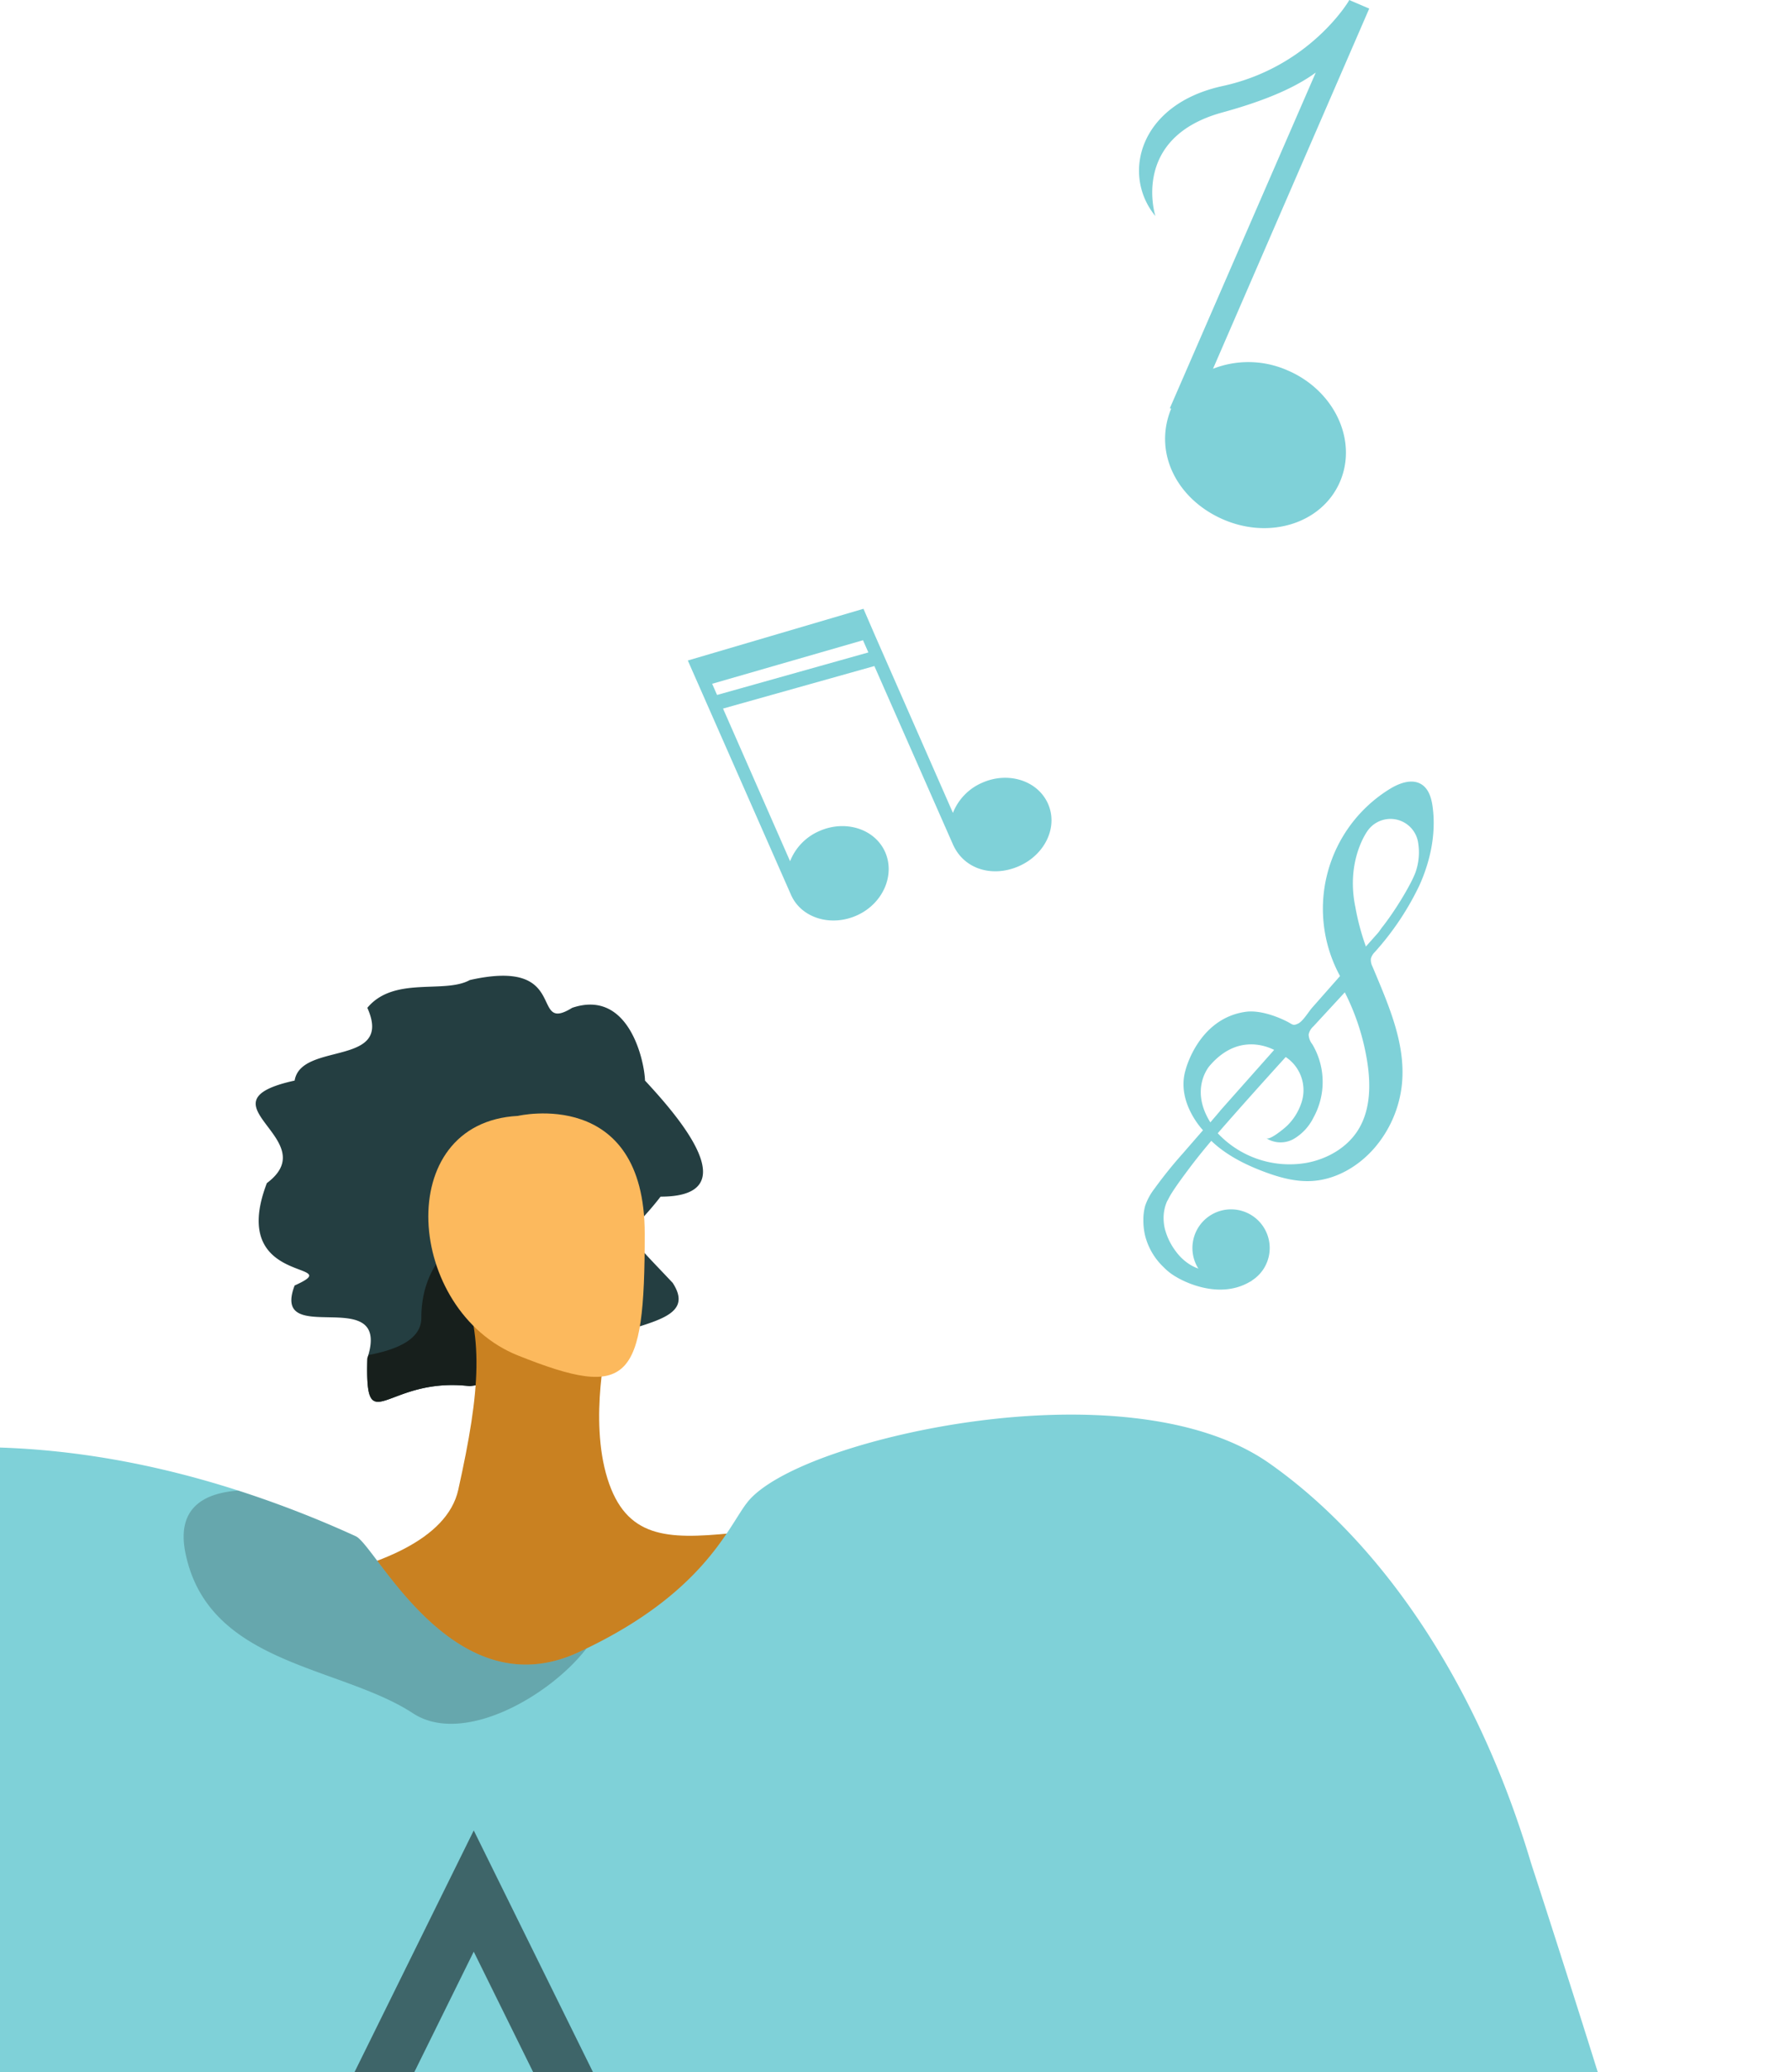 <svg xmlns="http://www.w3.org/2000/svg" xmlns:xlink="http://www.w3.org/1999/xlink" width="482.033" height="557.451" viewBox="0 0 482.033 557.451"><defs><style>.a,.j{fill:none;}.b,.i{fill:#7fd1d8;}.c{clip-path:url(#a);}.d{fill:#fcb95d;}.d,.e,.f,.g,.h,.i,.j,.k{fill-rule:evenodd;}.e{fill:#243e41;}.f{fill:#171f1c;}.g{fill:#c98121;}.h{fill:#f7805c;}.j{stroke:#3e6569;stroke-miterlimit:10;stroke-width:14.434px;}.k{opacity:0.2;}</style><clipPath id="a"><rect class="a" width="482.033" height="393.668"/></clipPath></defs><g transform="translate(-839.938 -981.918)"><path class="b" d="M1202.957,1005.061c23.39-5.071,33.912-22.806,33.965-22.929l.092-.215,5.389,2.309-42.041,96.9a26.117,26.117,0,0,1,20.075.44c12.566,5.385,18.88,18.787,14.1,29.935s-18.743,15.6-31.31,10.216c-12.457-5.338-19.047-17.893-14.127-29.856l-.346-.148-.074.173.013-.031.017-.04,39.3-90.371c-5.009,3.658-12.575,7.284-25.127,10.724-24.848,6.808-18.029,27.88-18.029,27.88C1175.69,1028.961,1180.383,1009.956,1202.957,1005.061Z" transform="translate(-33.949 0)"/><path class="b" d="M1073.457,1241.087l.014-.006c2.818,5.978,10.619,8.344,17.555,5.257,7.02-3.122,10.4-10.847,7.631-17.073s-10.706-8.744-17.725-5.622a14.685,14.685,0,0,0-7.85,8.105l-18.046-41.067,40.731-11.441,21.284,48.3c.005.014.008.027.014.041s0,.022.009.032l-.047-.106.015-.006c3.086,6.581,10.75,8.636,17.687,5.55,7.02-3.122,10.53-10.554,7.76-16.782s-10.705-8.745-17.726-5.623a14.682,14.682,0,0,0-7.852,8.1l-20.9-47.569-3.176-7.342-47.276,13.914.464,1.052h0l27.2,61.741.012.028.01.021Zm-20.028-54.067-1.322-3.009,40.6-11.715,1.446,3.282Z" transform="translate(-20.5 -18.138)"/><g transform="translate(1147.666 1192.188)"><path class="b" d="M1193.078,1293.142c-2.527,8.634,4.714,16.123,4.714,16.123l-.17.2-3.379,3.885-1.891,2.174a118.947,118.947,0,0,0-7.627,9.474,16.157,16.157,0,0,0-2.491,4.58,13.681,13.681,0,0,0-.487,3.759,17.219,17.219,0,0,0,.542,4.583,17.745,17.745,0,0,0,4.9,8.185,15.341,15.341,0,0,0,3.518,2.7s10.141,6.328,19.136,1.555c.108-.051.207-.118.313-.174.271-.152.545-.279.813-.452l-.062-.014a10.274,10.274,0,0,0,3.441-3.559,10.4,10.4,0,1,0-17.805.33l-.2-.075a11.8,11.8,0,0,1-2.207-1.1,13.544,13.544,0,0,1-3.564-3.34,17.279,17.279,0,0,1-3.037-6.157,12.03,12.03,0,0,1-.328-2.26,11.218,11.218,0,0,1,.872-5.078c.413-.724.76-1.467,1.208-2.176,1.4-2.219,2.988-4.349,4.547-6.44,1.975-2.649,4.047-5.226,6.19-7.743,3.977,3.8,8.994,6.343,14.14,8.282,4.066,1.532,8.352,2.734,12.692,2.533,6.624-.306,12.818-3.943,17.143-8.97a31.182,31.182,0,0,0,7.373-17.507c.937-10.805-3.779-21.186-7.952-31.2a3.894,3.894,0,0,1-.441-2.166,3.972,3.972,0,0,1,1.051-1.756,75.046,75.046,0,0,0,12.03-17.991c2.965-6.6,4.511-13.972,3.528-21.145-.31-2.263-1.016-4.71-2.934-5.951-2.563-1.656-5.98-.4-8.579,1.2a37.844,37.844,0,0,0-13.4,50.339l-7.5,8.5c-.988,1.119-2.442,3.621-3.761,4.267-1.422.7-1.432.266-3.041-.552-3.063-1.556-7.585-3.1-11.123-2.593C1196.454,1279.237,1193.078,1293.142,1193.078,1293.142Zm61.893-53.214c-1.127,3.084-5.4,10.268-9.074,14.879-.228.285-.72,1.05-.961,1.324l-3.3,3.714a65.143,65.143,0,0,1-2.846-10.668c-2.6-12.628,3.327-20.5,3.327-20.5a7.532,7.532,0,0,1,13.61,3.436A16.063,16.063,0,0,1,1254.971,1239.928Zm-53.207,70.149.085-.1c5.777-6.632,12.5-14.121,18.206-20.405a10.678,10.678,0,0,1,4.123,12.609,15.194,15.194,0,0,1-3.875,5.991c-.623.592-4.572,3.9-5.484,3.242a7.2,7.2,0,0,0,7.446.162,13.642,13.642,0,0,0,5.249-5.689,19.852,19.852,0,0,0-.289-19.736,4.516,4.516,0,0,1-1-2.616,4.022,4.022,0,0,1,1.292-2.221l8.441-9.144a62.9,62.9,0,0,1,6.014,18.512c1.011,6.33.935,13.226-2.506,18.635-3,4.709-8.261,7.689-13.747,8.717A26.536,26.536,0,0,1,1201.764,1310.077Zm-2.153-18.175c7.12-8.289,14.77-5.532,17.332-4.246l-14.49,16.319c-.071.08-.122.171-.189.254l-2.492,2.919C1194.064,1298.028,1199.611,1291.9,1199.611,1291.9Z" transform="translate(-1181.744 -1215.474)"/></g><g transform="translate(839.937 1145.701)"><g class="c" transform="translate(0 0)"><g transform="translate(-448.11 490.002)"><path class="d" d="M714.54,1782.7c-2.37,1.646-65.891,64.219-93.584,63.783s-158.624-59.471-187.647-83.042c0,0,38.527-5.174,41.117-6.055s142.289,33.572,155.025,29.489c4.347-1.394,26.008-40.237,69.662-56.78S714.54,1782.7,714.54,1782.7Z" transform="translate(-351.287 -1710.041)"/><path class="d" d="M453.249,1751.837c-2.654-.941-31-19.836-46.022-20.735s-37.427-.466-45.251-2.759c-9.2-2.7-11.336,1.877-.686,6.241,6.921,2.837,21.042,7.051,24.134,7.04,1.5-.005-8.308-1.1-19-3.236-11.369-2.273-23.731-5.531-24.2-3.028-.909,4.856,31.932,13.9,37.677,14.354a117.5,117.5,0,0,1-15.153-1.441c-6.856-1.124-14.76-3.674-16.228-1.851-2.313,2.871,15.177,10.261,29.468,11.925.268.554-4.287,1.687-21.155-1.694-1.7-.34-5.938.794-.325,3.635,11.816,5.978,16.542,9.622,33.34,9.366,16.382-.25,34.286-5.371,46.23-1.139Z" transform="translate(-342.203 -1710.041)"/><path class="d" d="M418.148,1730.594s-13.265-15.724-27.586-17.665c-8.513-1.153-8.411-3.789-9.881-4.494-4.879-2.34.152,8.363,7.436,10.786,5.919,1.97,9.628,14.092,13.233,16.511s14.275,6.641,16.833,4.807S418.148,1730.594,418.148,1730.594Z" transform="translate(-345.847 -1708.103)"/><path class="d" d="M463.011,1754.528s6.091,3.8,26.927,8.437-9.652,11.328-9.652,11.328l-40.171-8.4Z" transform="translate(-351.965 -1712.732)"/></g><path class="e" d="M1025.343,1332.92c-9.163,11.981-11.684,7.3,3.263,23.191,6.732,10.32-9.253,10.469-20.612,15.925a21.7,21.7,0,0,0-6.435,4.389c-5.634,4.864-16.873,5.9-27.55,7.473-22.716-2.729-28.232,15.3-27.58-7.473.089-.3.208-.593.267-.889,5.575-19.247-26.364-1.6-19.84-18.713,14.917-6.762-18.268.652-7.473-27.55,15.9-11.862-19.424-21.678,7.473-27.581,1.749-10.587,26.75-3.528,19.572-19.573,7.177-8.629,20.729-3.677,27.58-7.473,27.373-6.168,15.9,14.68,27.55,7.473,15.451-5.219,19.484,14.709,19.6,19.573C1030.029,1311.241,1048.978,1332.92,1025.343,1332.92Z" transform="translate(-847.559 -1174.771)"/><path class="f" d="M1011.316,1378.957a21.7,21.7,0,0,0-6.435,4.389c-5.634,4.863-16.874,5.9-27.55,7.473-22.716-2.729-28.232,15.3-27.58-7.473.089-.3.208-.593.267-.89,7.444-1.394,14.267-4.112,14.265-9.994-.013-26.557,31.456-29.555,31.456-29.555s8.549,18.048,9.083,20.005C1005.088,1363.921,1008.143,1371.424,1011.316,1378.957Z" transform="translate(-850.881 -1181.692)"/><path class="g" d="M892.2,1448.354s70.265-1,76.287-28.105,7.027-41.886,0-57.581,40.152,17.43,40.152,17.43-5.019,21.08,0,37.14,16.06,16.384,33.125,14.716,0,52.537,0,52.537-61.128,6.629-65.7,8.835-67.807.8-70.818,0S892.2,1448.354,892.2,1448.354Z" transform="translate(-845.147 -1183.241)"/><path class="h" d="M868.676,1922.952c2.857.216,16.471-5.516,38.242,8.295s44.028,35.4,60.5,32.078,5.438-22.1-4.091-26.22c-8.579-3.711-24.777-8.539-21.271-14.7s11.149-5.46,18.848.022,13.842.2,11.2-2.873-21.732-14.029-26.338-14.951c-3.407-.681-18.89,3.982-27.022,2.016s-40.445-12.685-40.445-12.685Z" transform="translate(-842.803 -1236.629)"/><path class="d" d="M992.1,1315.294s34.129-8.005,34.129,31.736-4.014,44.764-34.129,32.717S957.97,1317.094,992.1,1315.294Z" transform="translate(-852.704 -1178.873)"/><path class="i" d="M1182.6,1815.53l-1.729-2.374A25.339,25.339,0,0,1,1182.6,1815.53Z" transform="translate(-873.928 -1228.575)"/><path class="i" d="M1087.571,1705.346l11.66,58.649,12.987,75.512,39.03,226.814L750.3,2071.173l12.515-110.963,6.755-59.906,4.626-40.9,14.541-128.925,1.081-9.548-12.236,52.785L597.515,1721.73s9.879-43.807,66.643-216.754c21-64.026,105.011-115.572,215.73-79.911a290.442,290.442,0,0,1,31.629,12.289c5.446,2.478,26.27,46.815,59.958,31.21.716-.331,1.432-.664,2.13-1.013,30.756-14.837,37.79-31.768,42.835-38.716,0-.017.017-.035.034-.052.175-.21.332-.419.489-.628,3.544-4.468,12.167-9.2,23.966-13.214,21.261-7.244,52.89-12.55,80.173-9.373,13.859,1.588,26.6,5.359,36.307,12.166,27.161,19.079,52.331,52.838,67.709,98.954q1.415,4.216,2.706,8.554c.436,1.344.872,2.705,1.326,4.067,3.893,12.009,7.837,24.315,11.765,36.709,4.014,12.672,7.994,25.431,11.9,38.087,7.681,24.892,15.047,49.312,21.558,71.689a86.744,86.744,0,0,1-43.673,24.314C1131.209,1722.8,1087.571,1705.346,1087.571,1705.346Z" transform="translate(-815.768 -1187.845)"/><path class="j" d="M967.442,1547l39.4,79.835,88.1,12.8-63.752,62.143,15.05,87.747-78.8-41.429-78.8,41.429,15.05-87.747-63.752-62.143,88.1-12.8Z" transform="translate(-839.937 -1202.04)"/><path class="k" d="M816.834,1899.5c-10.892,13.614-27.631,65.963-35.713,92.635L807.042,1762.4l6.72-29.866c41.893-37.581,24.018,72.09,28.33,105.359S831.619,1881.01,816.834,1899.5Z" transform="translate(-834.073 -1219.766)"/><path class="k" d="M1003.249,1469.815c-9.967,12.917-33.288,26.2-46.676,17.438-19.759-12.917-55.089-12.934-61.25-43.115-2.443-11.939,4.7-16.128,14.209-16.809a290.4,290.4,0,0,1,31.629,12.289c5.446,2.479,26.27,46.815,59.958,31.21C1001.834,1470.5,1002.55,1470.164,1003.249,1469.815Z" transform="translate(-845.411 -1190.109)"/><path class="h" d="M1182.6,1815.53l-1.729-2.374A25.339,25.339,0,0,1,1182.6,1815.53Z" transform="translate(-873.928 -1228.575)"/></g></g></g></svg>